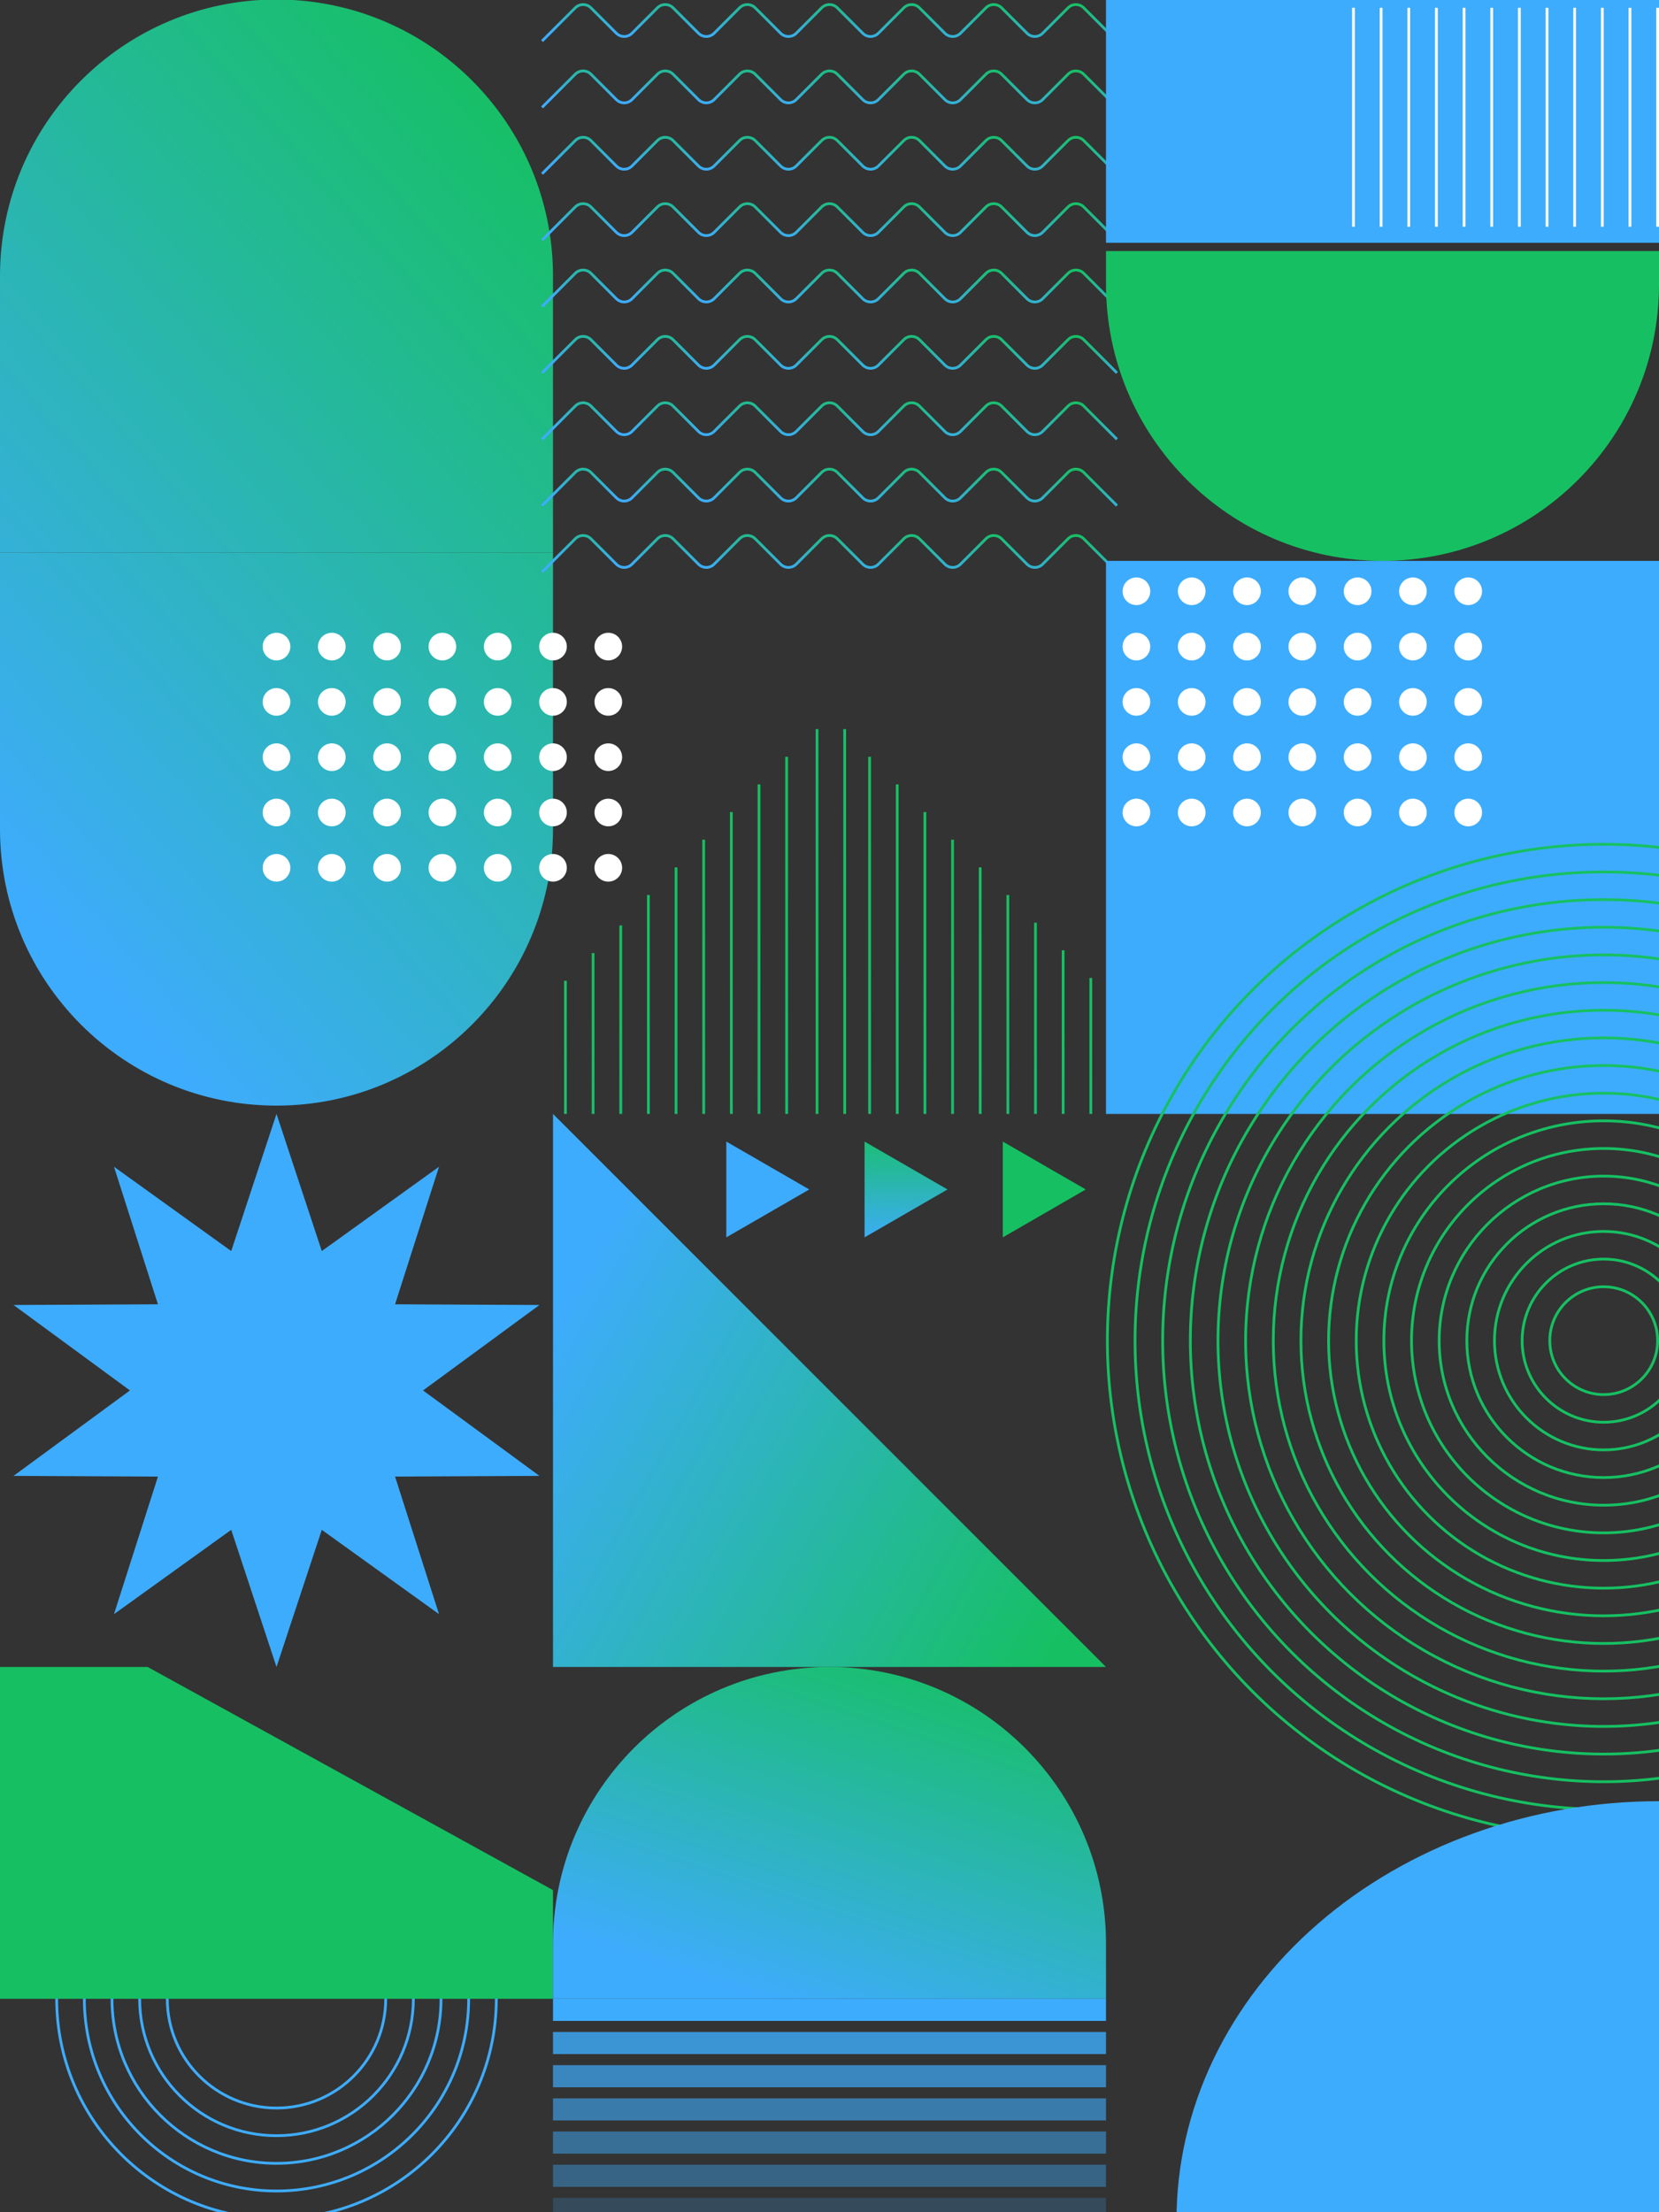 <svg width="600" height="800" viewBox="0 0 600 800" fill="none" xmlns="http://www.w3.org/2000/svg">
<rect x="0" y="0" width="600" height="800" fill="#333333" stroke="none"/>
<path d="M0 99.824C0 44.595 44.772 -0.176 100 -0.176C155.228 -0.176 200 44.595 200 99.824V199.824H0V99.824Z" fill="url(#paint0_linear_138_23)"/>
<path d="M0 199.824H200V299.824C200 355.052 155.228 399.824 100 399.824C44.772 399.824 0 355.052 0 299.824V199.824Z" fill="url(#paint1_linear_138_23)"/>
<g clip-path="url(#clip0_138_23)">
<circle cx="100" cy="722.824" r="39.5" stroke="#3EACFC"/>
<circle cx="100" cy="722.824" r="49.5" stroke="#3EACFC"/>
<circle cx="100" cy="722.824" r="59.5" stroke="#3EACFC"/>
<circle cx="100" cy="722.824" r="69.5" stroke="#3EACFC"/>
<circle cx="100" cy="722.824" r="79.5" stroke="#3EACFC"/>
<path d="M0 602.824H53.403L200 683.52V722.824H0V602.824Z" fill="#16C062"/>
</g>
<path d="M196.039 206.852L208.062 194.828C209.624 193.266 212.157 193.266 213.719 194.828L222.914 204.023C224.476 205.585 227.009 205.585 228.571 204.023L237.765 194.828C239.327 193.266 241.86 193.266 243.422 194.828L252.617 204.023C254.179 205.585 256.712 205.585 258.274 204.023L267.468 194.828C269.031 193.266 271.563 193.266 273.125 194.828L282.32 204.023C283.882 205.585 286.415 205.585 287.977 204.023L297.172 194.828C298.734 193.266 301.266 193.266 302.828 194.828L312.023 204.023C313.585 205.585 316.118 205.585 317.68 204.023L326.875 194.828C328.437 193.266 330.969 193.266 332.532 194.828L341.726 204.023C343.288 205.585 345.821 205.585 347.383 204.023L356.578 194.828C358.14 193.266 360.673 193.266 362.235 194.828L371.429 204.023C372.991 205.585 375.524 205.585 377.086 204.023L386.281 194.828C387.843 193.266 390.376 193.266 391.938 194.828L403.961 206.852" stroke="url(#paint2_linear_138_23)"/>
<path d="M196.039 182.852L208.062 170.828C209.624 169.266 212.157 169.266 213.719 170.828L222.914 180.023C224.476 181.585 227.009 181.585 228.571 180.023L237.765 170.828C239.327 169.266 241.86 169.266 243.422 170.828L252.617 180.023C254.179 181.585 256.712 181.585 258.274 180.023L267.468 170.828C269.031 169.266 271.563 169.266 273.125 170.828L282.32 180.023C283.882 181.585 286.415 181.585 287.977 180.023L297.172 170.828C298.734 169.266 301.266 169.266 302.828 170.828L312.023 180.023C313.585 181.585 316.118 181.585 317.68 180.023L326.875 170.828C328.437 169.266 330.969 169.266 332.532 170.828L341.726 180.023C343.288 181.585 345.821 181.585 347.383 180.023L356.578 170.828C358.14 169.266 360.673 169.266 362.235 170.828L371.429 180.023C372.991 181.585 375.524 181.585 377.086 180.023L386.281 170.828C387.843 169.266 390.376 169.266 391.938 170.828L403.961 182.852" stroke="url(#paint3_linear_138_23)"/>
<path d="M196.039 158.852L208.062 146.828C209.624 145.266 212.157 145.266 213.719 146.828L222.914 156.023C224.476 157.585 227.009 157.585 228.571 156.023L237.765 146.828C239.327 145.266 241.86 145.266 243.422 146.828L252.617 156.023C254.179 157.585 256.712 157.585 258.274 156.023L267.468 146.828C269.031 145.266 271.563 145.266 273.125 146.828L282.32 156.023C283.882 157.585 286.415 157.585 287.977 156.023L297.172 146.828C298.734 145.266 301.266 145.266 302.828 146.828L312.023 156.023C313.585 157.585 316.118 157.585 317.68 156.023L326.875 146.828C328.437 145.266 330.969 145.266 332.532 146.828L341.726 156.023C343.288 157.585 345.821 157.585 347.383 156.023L356.578 146.828C358.14 145.266 360.673 145.266 362.235 146.828L371.429 156.023C372.991 157.585 375.524 157.585 377.086 156.023L386.281 146.828C387.843 145.266 390.376 145.266 391.938 146.828L403.961 158.852" stroke="url(#paint4_linear_138_23)"/>
<path d="M196.039 134.852L208.062 122.828C209.624 121.266 212.157 121.266 213.719 122.828L222.914 132.023C224.476 133.585 227.009 133.585 228.571 132.023L237.765 122.828C239.327 121.266 241.86 121.266 243.422 122.828L252.617 132.023C254.179 133.585 256.712 133.585 258.274 132.023L267.468 122.828C269.031 121.266 271.563 121.266 273.125 122.828L282.32 132.023C283.882 133.585 286.415 133.585 287.977 132.023L297.172 122.828C298.734 121.266 301.266 121.266 302.828 122.828L312.023 132.023C313.585 133.585 316.118 133.585 317.68 132.023L326.875 122.828C328.437 121.266 330.969 121.266 332.532 122.828L341.726 132.023C343.288 133.585 345.821 133.585 347.383 132.023L356.578 122.828C358.14 121.266 360.673 121.266 362.235 122.828L371.429 132.023C372.991 133.585 375.524 133.585 377.086 132.023L386.281 122.828C387.843 121.266 390.376 121.266 391.938 122.828L403.961 134.852" stroke="url(#paint5_linear_138_23)"/>
<path d="M196.039 110.852L208.062 98.828C209.624 97.266 212.157 97.266 213.719 98.828L222.914 108.023C224.476 109.585 227.009 109.585 228.571 108.023L237.765 98.828C239.327 97.266 241.86 97.266 243.422 98.828L252.617 108.023C254.179 109.585 256.712 109.585 258.274 108.023L267.468 98.828C269.031 97.266 271.563 97.266 273.125 98.828L282.32 108.023C283.882 109.585 286.415 109.585 287.977 108.023L297.172 98.828C298.734 97.266 301.266 97.266 302.828 98.828L312.023 108.023C313.585 109.585 316.118 109.585 317.68 108.023L326.875 98.828C328.437 97.266 330.969 97.266 332.532 98.828L341.726 108.023C343.288 109.585 345.821 109.585 347.383 108.023L356.578 98.828C358.14 97.266 360.673 97.266 362.235 98.828L371.429 108.023C372.991 109.585 375.524 109.585 377.086 108.023L386.281 98.828C387.843 97.266 390.376 97.266 391.938 98.828L403.961 110.852" stroke="url(#paint6_linear_138_23)"/>
<path d="M196.039 86.852L208.062 74.828C209.624 73.266 212.157 73.266 213.719 74.828L222.914 84.023C224.476 85.585 227.009 85.585 228.571 84.023L237.765 74.828C239.327 73.266 241.86 73.266 243.422 74.828L252.617 84.023C254.179 85.585 256.712 85.585 258.274 84.023L267.468 74.828C269.031 73.266 271.563 73.266 273.125 74.828L282.32 84.023C283.882 85.585 286.415 85.585 287.977 84.023L297.172 74.828C298.734 73.266 301.266 73.266 302.828 74.828L312.023 84.023C313.585 85.585 316.118 85.585 317.68 84.023L326.875 74.828C328.437 73.266 330.969 73.266 332.532 74.828L341.726 84.023C343.288 85.585 345.821 85.585 347.383 84.023L356.578 74.828C358.14 73.266 360.673 73.266 362.235 74.828L371.429 84.023C372.991 85.585 375.524 85.585 377.086 84.023L386.281 74.828C387.843 73.266 390.376 73.266 391.938 74.828L403.961 86.852" stroke="url(#paint7_linear_138_23)"/>
<path d="M196.039 62.852L208.062 50.828C209.624 49.266 212.157 49.266 213.719 50.828L222.914 60.023C224.476 61.585 227.009 61.585 228.571 60.023L237.765 50.828C239.327 49.266 241.86 49.266 243.422 50.828L252.617 60.023C254.179 61.585 256.712 61.585 258.274 60.023L267.468 50.828C269.031 49.266 271.563 49.266 273.125 50.828L282.32 60.023C283.882 61.585 286.415 61.585 287.977 60.023L297.172 50.828C298.734 49.266 301.266 49.266 302.828 50.828L312.023 60.023C313.585 61.585 316.118 61.585 317.68 60.023L326.875 50.828C328.437 49.266 330.969 49.266 332.532 50.828L341.726 60.023C343.288 61.585 345.821 61.585 347.383 60.023L356.578 50.828C358.14 49.266 360.673 49.266 362.235 50.828L371.429 60.023C372.991 61.585 375.524 61.585 377.086 60.023L386.281 50.828C387.843 49.266 390.376 49.266 391.938 50.828L403.961 62.852" stroke="url(#paint8_linear_138_23)"/>
<path d="M196.039 38.852L208.062 26.828C209.624 25.266 212.157 25.266 213.719 26.828L222.914 36.023C224.476 37.585 227.009 37.585 228.571 36.023L237.765 26.828C239.327 25.266 241.86 25.266 243.422 26.828L252.617 36.023C254.179 37.585 256.712 37.585 258.274 36.023L267.468 26.828C269.031 25.266 271.563 25.266 273.125 26.828L282.32 36.023C283.882 37.585 286.415 37.585 287.977 36.023L297.172 26.828C298.734 25.266 301.266 25.266 302.828 26.828L312.023 36.023C313.585 37.585 316.118 37.585 317.68 36.023L326.875 26.828C328.437 25.266 330.969 25.266 332.532 26.828L341.726 36.023C343.288 37.585 345.821 37.585 347.383 36.023L356.578 26.828C358.14 25.266 360.673 25.266 362.235 26.828L371.429 36.023C372.991 37.585 375.524 37.585 377.086 36.023L386.281 26.828C387.843 25.266 390.376 25.266 391.938 26.828L403.961 38.852" stroke="url(#paint9_linear_138_23)"/>
<path d="M196.039 14.852L208.062 2.828C209.624 1.266 212.157 1.266 213.719 2.828L222.914 12.023C224.476 13.585 227.009 13.585 228.571 12.023L237.765 2.828C239.327 1.266 241.86 1.266 243.422 2.828L252.617 12.023C254.179 13.585 256.712 13.585 258.274 12.023L267.468 2.828C269.031 1.266 271.563 1.266 273.125 2.828L282.32 12.023C283.882 13.585 286.415 13.585 287.977 12.023L297.172 2.828C298.734 1.266 301.266 1.266 302.828 2.828L312.023 12.023C313.585 13.585 316.118 13.585 317.68 12.023L326.875 2.828C328.437 1.266 330.969 1.266 332.532 2.828L341.726 12.023C343.288 13.585 345.821 13.585 347.383 12.023L356.578 2.828C358.14 1.266 360.673 1.266 362.235 2.828L371.429 12.023C372.991 13.585 375.524 13.585 377.086 12.023L386.281 2.828C387.843 1.266 390.376 1.266 391.938 2.828L403.961 14.852" stroke="url(#paint10_linear_138_23)"/>
<line x1="295.5" y1="263.659" x2="295.5" y2="402.824" stroke="url(#paint11_linear_138_23)"/>
<line x1="305.5" y1="263.659" x2="305.5" y2="402.824" stroke="url(#paint12_linear_138_23)"/>
<line x1="314.5" y1="402.824" x2="314.5" y2="273.664" stroke="url(#paint13_linear_138_23)"/>
<line x1="284.5" y1="402.824" x2="284.5" y2="273.664" stroke="url(#paint14_linear_138_23)"/>
<line x1="274.5" y1="402.824" x2="274.5" y2="283.664" stroke="url(#paint15_linear_138_23)"/>
<line x1="264.5" y1="402.824" x2="264.5" y2="293.664" stroke="url(#paint16_linear_138_23)"/>
<line x1="254.5" y1="402.824" x2="254.5" y2="303.664" stroke="url(#paint17_linear_138_23)"/>
<line x1="244.5" y1="402.824" x2="244.5" y2="313.664" stroke="url(#paint18_linear_138_23)"/>
<line x1="234.5" y1="402.824" x2="234.5" y2="323.664" stroke="url(#paint19_linear_138_23)"/>
<line x1="224.5" y1="402.824" x2="224.5" y2="334.664" stroke="url(#paint20_linear_138_23)"/>
<line x1="214.5" y1="402.824" x2="214.5" y2="344.664" stroke="url(#paint21_linear_138_23)"/>
<line x1="204.5" y1="402.824" x2="204.5" y2="354.664" stroke="url(#paint22_linear_138_23)"/>
<line x1="324.5" y1="402.824" x2="324.5" y2="283.664" stroke="url(#paint23_linear_138_23)"/>
<line x1="334.5" y1="402.824" x2="334.5" y2="293.664" stroke="url(#paint24_linear_138_23)"/>
<line x1="344.5" y1="402.824" x2="344.5" y2="303.664" stroke="url(#paint25_linear_138_23)"/>
<line x1="354.5" y1="402.824" x2="354.5" y2="313.664" stroke="url(#paint26_linear_138_23)"/>
<line x1="364.5" y1="402.824" x2="364.5" y2="323.664" stroke="url(#paint27_linear_138_23)"/>
<line x1="374.5" y1="402.824" x2="374.5" y2="333.664" stroke="url(#paint28_linear_138_23)"/>
<line x1="384.5" y1="402.824" x2="384.5" y2="343.664" stroke="url(#paint29_linear_138_23)"/>
<line x1="394.5" y1="402.824" x2="394.5" y2="353.664" stroke="url(#paint30_linear_138_23)"/>
<path d="M399.997 602.824L200 602.824L200 402.824L399.997 602.824Z" fill="url(#paint31_linear_138_23)"/>
<path d="M262.679 412.824L292.679 430.144L262.679 447.465L262.679 412.824Z" fill="#3EACFC"/>
<path d="M312.679 412.824L342.679 430.144L312.679 447.465L312.679 412.824Z" fill="url(#paint32_linear_138_23)"/>
<path d="M362.679 412.824L392.679 430.144L362.679 447.465L362.679 412.824Z" fill="#16C062"/>
<g clip-path="url(#clip1_138_23)">
<path d="M200 702.824C200 647.595 244.772 602.824 300 602.824C355.228 602.824 400 647.595 400 702.824V722.824H200V702.824Z" fill="url(#paint33_linear_138_23)"/>
<rect x="200" y="722.824" width="200" height="8" fill="#3EACFC"/>
<rect x="200" y="734.824" width="200" height="8" fill="#3EACFC" fill-opacity="0.8"/>
<rect x="200" y="746.824" width="200" height="8" fill="#3EACFC" fill-opacity="0.7"/>
<rect x="200" y="758.824" width="200" height="8" fill="#3EACFC" fill-opacity="0.6"/>
<rect x="200" y="770.824" width="200" height="8" fill="#3EACFC" fill-opacity="0.5"/>
<rect x="200" y="782.824" width="200" height="8" fill="#3EACFC" fill-opacity="0.4"/>
<rect x="200" y="794.824" width="200" height="8" fill="#3EACFC" fill-opacity="0.2"/>
</g>
<path d="M400 90.797H600V102.824C600 158.052 555.228 202.824 500 202.824C444.772 202.824 400 158.052 400 102.824V90.797Z" fill="#16C062"/>
<rect x="400" y="-0.176" width="200" height="87.973" fill="#3EACFC"/>
<line x1="599.5" y1="81.984" x2="599.5" y2="2.824" stroke="white"/>
<line x1="589.5" y1="81.984" x2="589.5" y2="2.824" stroke="white"/>
<line x1="579.5" y1="81.984" x2="579.5" y2="2.824" stroke="white"/>
<line x1="569.5" y1="81.984" x2="569.5" y2="2.824" stroke="white"/>
<line x1="559.5" y1="81.984" x2="559.5" y2="2.824" stroke="white"/>
<line x1="549.5" y1="81.984" x2="549.5" y2="2.824" stroke="white"/>
<line x1="539.5" y1="81.984" x2="539.5" y2="2.824" stroke="white"/>
<line x1="529.5" y1="81.984" x2="529.5" y2="2.824" stroke="white"/>
<line x1="519.5" y1="81.984" x2="519.5" y2="2.824" stroke="white"/>
<line x1="509.5" y1="81.984" x2="509.5" y2="2.824" stroke="white"/>
<line x1="499.5" y1="81.984" x2="499.5" y2="2.824" stroke="white"/>
<line x1="489.5" y1="81.984" x2="489.5" y2="2.824" stroke="white"/>
<g clip-path="url(#clip2_138_23)">
<g clip-path="url(#clip3_138_23)">
<rect x="400" y="202.824" width="200" height="200" fill="#3EACFC"/>
<circle cx="411" cy="213.824" r="5" fill="white"/>
<circle cx="431" cy="213.824" r="5" fill="white"/>
<circle cx="451" cy="213.824" r="5" fill="white"/>
<circle cx="471" cy="213.824" r="5" fill="white"/>
<circle cx="491" cy="213.824" r="5" fill="white"/>
<circle cx="511" cy="213.824" r="5" fill="white"/>
<circle cx="531" cy="213.824" r="5" fill="white"/>
<circle cx="411" cy="233.824" r="5" fill="white"/>
<circle cx="431" cy="233.824" r="5" fill="white"/>
<circle cx="451" cy="233.824" r="5" fill="white"/>
<circle cx="471" cy="233.824" r="5" fill="white"/>
<circle cx="491" cy="233.824" r="5" fill="white"/>
<circle cx="511" cy="233.824" r="5" fill="white"/>
<circle cx="531" cy="233.824" r="5" fill="white"/>
<circle cx="411" cy="253.824" r="5" fill="white"/>
<circle cx="431" cy="253.824" r="5" fill="white"/>
<circle cx="451" cy="253.824" r="5" fill="white"/>
<circle cx="471" cy="253.824" r="5" fill="white"/>
<circle cx="491" cy="253.824" r="5" fill="white"/>
<circle cx="511" cy="253.824" r="5" fill="white"/>
<circle cx="531" cy="253.824" r="5" fill="white"/>
<circle cx="411" cy="273.824" r="5" fill="white"/>
<circle cx="431" cy="273.824" r="5" fill="white"/>
<circle cx="451" cy="273.824" r="5" fill="white"/>
<circle cx="471" cy="273.824" r="5" fill="white"/>
<circle cx="491" cy="273.824" r="5" fill="white"/>
<circle cx="511" cy="273.824" r="5" fill="white"/>
<circle cx="531" cy="273.824" r="5" fill="white"/>
<circle cx="411" cy="293.824" r="5" fill="white"/>
<circle cx="431" cy="293.824" r="5" fill="white"/>
<circle cx="451" cy="293.824" r="5" fill="white"/>
<circle cx="471" cy="293.824" r="5" fill="white"/>
<circle cx="491" cy="293.824" r="5" fill="white"/>
<circle cx="511" cy="293.824" r="5" fill="white"/>
<circle cx="531" cy="293.824" r="5" fill="white"/>
</g>
<circle cx="580" cy="484.824" r="19.5" stroke="#16C062"/>
<circle cx="580" cy="484.824" r="29.5" stroke="#16C062"/>
<circle cx="580" cy="484.824" r="39.5" stroke="#16C062"/>
<circle cx="580" cy="484.824" r="49.5" stroke="#16C062"/>
<circle cx="580" cy="484.824" r="59.5" stroke="#16C062"/>
<circle cx="580" cy="484.824" r="69.5" stroke="#16C062"/>
<circle cx="580" cy="484.824" r="79.5" stroke="#16C062"/>
<circle cx="580" cy="484.824" r="89.5" stroke="#16C062"/>
<circle cx="580" cy="484.824" r="99.5" stroke="#16C062"/>
<circle cx="580" cy="484.824" r="109.5" stroke="#16C062"/>
<circle cx="580" cy="484.824" r="119.5" stroke="#16C062"/>
<circle cx="580" cy="484.824" r="129.5" stroke="#16C062"/>
<circle cx="580" cy="484.824" r="139.5" stroke="#16C062"/>
<circle cx="580" cy="484.824" r="149.5" stroke="#16C062"/>
<circle cx="580" cy="484.824" r="159.5" stroke="#16C062"/>
<circle cx="580" cy="484.824" r="169.5" stroke="#16C062"/>
<circle cx="580" cy="484.824" r="179.5" stroke="#16C062"/>
</g>
<circle cx="100" cy="233.824" r="5" fill="white"/>
<circle cx="120" cy="233.824" r="5" fill="white"/>
<circle cx="140" cy="233.824" r="5" fill="white"/>
<circle cx="160" cy="233.824" r="5" fill="white"/>
<circle cx="180" cy="233.824" r="5" fill="white"/>
<circle cx="200" cy="233.824" r="5" fill="white"/>
<circle cx="220" cy="233.824" r="5" fill="white"/>
<circle cx="100" cy="253.824" r="5" fill="white"/>
<circle cx="120" cy="253.824" r="5" fill="white"/>
<circle cx="140" cy="253.824" r="5" fill="white"/>
<circle cx="160" cy="253.824" r="5" fill="white"/>
<circle cx="180" cy="253.824" r="5" fill="white"/>
<circle cx="200" cy="253.824" r="5" fill="white"/>
<circle cx="220" cy="253.824" r="5" fill="white"/>
<circle cx="100" cy="273.824" r="5" fill="white"/>
<circle cx="120" cy="273.824" r="5" fill="white"/>
<circle cx="140" cy="273.824" r="5" fill="white"/>
<circle cx="160" cy="273.824" r="5" fill="white"/>
<circle cx="180" cy="273.824" r="5" fill="white"/>
<circle cx="200" cy="273.824" r="5" fill="white"/>
<circle cx="220" cy="273.824" r="5" fill="white"/>
<circle cx="100" cy="293.824" r="5" fill="white"/>
<circle cx="120" cy="293.824" r="5" fill="white"/>
<circle cx="140" cy="293.824" r="5" fill="white"/>
<circle cx="160" cy="293.824" r="5" fill="white"/>
<circle cx="180" cy="293.824" r="5" fill="white"/>
<circle cx="200" cy="293.824" r="5" fill="white"/>
<circle cx="220" cy="293.824" r="5" fill="white"/>
<circle cx="100" cy="313.824" r="5" fill="white"/>
<circle cx="120" cy="313.824" r="5" fill="white"/>
<circle cx="140" cy="313.824" r="5" fill="white"/>
<circle cx="160" cy="313.824" r="5" fill="white"/>
<circle cx="180" cy="313.824" r="5" fill="white"/>
<circle cx="200" cy="313.824" r="5" fill="white"/>
<circle cx="220" cy="313.824" r="5" fill="white"/>
<path d="M100 402.824L116.378 452.418L158.779 421.922L142.878 471.671L195.106 471.922L153 502.824L195.106 533.725L142.878 533.976L158.779 583.725L116.378 553.23L100 602.824L83.622 553.23L41.221 583.725L57.122 533.976L4.894 533.725L47 502.824L4.894 471.922L57.122 471.671L41.221 421.922L83.622 452.418L100 402.824Z" fill="#3EACFC"/>
<path d="M425.5 802.824C425.5 782.933 430.014 763.237 438.783 744.86C447.552 726.484 460.406 709.787 476.61 695.722C492.814 681.657 512.05 670.5 533.222 662.888C554.393 655.276 577.084 651.359 600 651.359L600 802.824L425.5 802.824Z" fill="#3EACFC"/>
<defs>
<linearGradient id="paint0_linear_138_23" x1="158.589" y1="-0.17" x2="-86.132" y2="217.876" gradientUnits="userSpaceOnUse">
<stop stop-color="#16C062"/>
<stop offset="1" stop-color="#3EACFC"/>
</linearGradient>
<linearGradient id="paint1_linear_138_23" x1="158.589" y1="-0.17" x2="-86.132" y2="217.876" gradientUnits="userSpaceOnUse">
<stop stop-color="#16C062"/>
<stop offset="1" stop-color="#3EACFC"/>
</linearGradient>
<linearGradient id="paint2_linear_138_23" x1="360.91" y1="192" x2="360.178" y2="210.265" gradientUnits="userSpaceOnUse">
<stop stop-color="#16C062"/>
<stop offset="1" stop-color="#3EACFC"/>
</linearGradient>
<linearGradient id="paint3_linear_138_23" x1="360.91" y1="168" x2="360.178" y2="186.265" gradientUnits="userSpaceOnUse">
<stop stop-color="#16C062"/>
<stop offset="1" stop-color="#3EACFC"/>
</linearGradient>
<linearGradient id="paint4_linear_138_23" x1="360.91" y1="144" x2="360.178" y2="162.265" gradientUnits="userSpaceOnUse">
<stop stop-color="#16C062"/>
<stop offset="1" stop-color="#3EACFC"/>
</linearGradient>
<linearGradient id="paint5_linear_138_23" x1="360.91" y1="120" x2="360.178" y2="138.265" gradientUnits="userSpaceOnUse">
<stop stop-color="#16C062"/>
<stop offset="1" stop-color="#3EACFC"/>
</linearGradient>
<linearGradient id="paint6_linear_138_23" x1="360.91" y1="96" x2="360.178" y2="114.265" gradientUnits="userSpaceOnUse">
<stop stop-color="#16C062"/>
<stop offset="1" stop-color="#3EACFC"/>
</linearGradient>
<linearGradient id="paint7_linear_138_23" x1="360.91" y1="72" x2="360.178" y2="90.265" gradientUnits="userSpaceOnUse">
<stop stop-color="#16C062"/>
<stop offset="1" stop-color="#3EACFC"/>
</linearGradient>
<linearGradient id="paint8_linear_138_23" x1="360.91" y1="48" x2="360.178" y2="66.265" gradientUnits="userSpaceOnUse">
<stop stop-color="#16C062"/>
<stop offset="1" stop-color="#3EACFC"/>
</linearGradient>
<linearGradient id="paint9_linear_138_23" x1="360.91" y1="24" x2="360.178" y2="42.265" gradientUnits="userSpaceOnUse">
<stop stop-color="#16C062"/>
<stop offset="1" stop-color="#3EACFC"/>
</linearGradient>
<linearGradient id="paint10_linear_138_23" x1="360.91" y1="0" x2="360.178" y2="18.265" gradientUnits="userSpaceOnUse">
<stop stop-color="#16C062"/>
<stop offset="1" stop-color="#3EACFC"/>
</linearGradient>
<linearGradient id="paint11_linear_138_23" x1="295" y1="374.009" x2="293.768" y2="374.004" gradientUnits="userSpaceOnUse">
<stop stop-color="#16C062"/>
<stop offset="1" stop-color="#3EACFC"/>
</linearGradient>
<linearGradient id="paint12_linear_138_23" x1="305" y1="374.009" x2="303.768" y2="374.004" gradientUnits="userSpaceOnUse">
<stop stop-color="#16C062"/>
<stop offset="1" stop-color="#3EACFC"/>
</linearGradient>
<linearGradient id="paint13_linear_138_23" x1="315" y1="300.407" x2="316.232" y2="300.412" gradientUnits="userSpaceOnUse">
<stop stop-color="#16C062"/>
<stop offset="1" stop-color="#3EACFC"/>
</linearGradient>
<linearGradient id="paint14_linear_138_23" x1="285" y1="300.407" x2="286.232" y2="300.412" gradientUnits="userSpaceOnUse">
<stop stop-color="#16C062"/>
<stop offset="1" stop-color="#3EACFC"/>
</linearGradient>
<linearGradient id="paint15_linear_138_23" x1="275" y1="308.336" x2="276.232" y2="308.342" gradientUnits="userSpaceOnUse">
<stop stop-color="#16C062"/>
<stop offset="1" stop-color="#3EACFC"/>
</linearGradient>
<linearGradient id="paint16_linear_138_23" x1="265" y1="316.266" x2="266.232" y2="316.272" gradientUnits="userSpaceOnUse">
<stop stop-color="#16C062"/>
<stop offset="1" stop-color="#3EACFC"/>
</linearGradient>
<linearGradient id="paint17_linear_138_23" x1="255" y1="324.195" x2="256.232" y2="324.202" gradientUnits="userSpaceOnUse">
<stop stop-color="#16C062"/>
<stop offset="1" stop-color="#3EACFC"/>
</linearGradient>
<linearGradient id="paint18_linear_138_23" x1="245" y1="332.125" x2="246.232" y2="332.132" gradientUnits="userSpaceOnUse">
<stop stop-color="#16C062"/>
<stop offset="1" stop-color="#3EACFC"/>
</linearGradient>
<linearGradient id="paint19_linear_138_23" x1="235" y1="340.054" x2="236.232" y2="340.063" gradientUnits="userSpaceOnUse">
<stop stop-color="#16C062"/>
<stop offset="1" stop-color="#3EACFC"/>
</linearGradient>
<linearGradient id="paint20_linear_138_23" x1="225" y1="348.777" x2="226.232" y2="348.787" gradientUnits="userSpaceOnUse">
<stop stop-color="#16C062"/>
<stop offset="1" stop-color="#3EACFC"/>
</linearGradient>
<linearGradient id="paint21_linear_138_23" x1="215" y1="356.706" x2="216.232" y2="356.718" gradientUnits="userSpaceOnUse">
<stop stop-color="#16C062"/>
<stop offset="1" stop-color="#3EACFC"/>
</linearGradient>
<linearGradient id="paint22_linear_138_23" x1="205" y1="364.635" x2="206.232" y2="364.65" gradientUnits="userSpaceOnUse">
<stop stop-color="#16C062"/>
<stop offset="1" stop-color="#3EACFC"/>
</linearGradient>
<linearGradient id="paint23_linear_138_23" x1="325" y1="308.336" x2="326.232" y2="308.342" gradientUnits="userSpaceOnUse">
<stop stop-color="#16C062"/>
<stop offset="1" stop-color="#3EACFC"/>
</linearGradient>
<linearGradient id="paint24_linear_138_23" x1="335" y1="316.266" x2="336.232" y2="316.272" gradientUnits="userSpaceOnUse">
<stop stop-color="#16C062"/>
<stop offset="1" stop-color="#3EACFC"/>
</linearGradient>
<linearGradient id="paint25_linear_138_23" x1="345" y1="324.195" x2="346.232" y2="324.202" gradientUnits="userSpaceOnUse">
<stop stop-color="#16C062"/>
<stop offset="1" stop-color="#3EACFC"/>
</linearGradient>
<linearGradient id="paint26_linear_138_23" x1="355" y1="332.125" x2="356.232" y2="332.132" gradientUnits="userSpaceOnUse">
<stop stop-color="#16C062"/>
<stop offset="1" stop-color="#3EACFC"/>
</linearGradient>
<linearGradient id="paint27_linear_138_23" x1="365" y1="340.054" x2="366.232" y2="340.063" gradientUnits="userSpaceOnUse">
<stop stop-color="#16C062"/>
<stop offset="1" stop-color="#3EACFC"/>
</linearGradient>
<linearGradient id="paint28_linear_138_23" x1="375" y1="347.984" x2="376.232" y2="347.994" gradientUnits="userSpaceOnUse">
<stop stop-color="#16C062"/>
<stop offset="1" stop-color="#3EACFC"/>
</linearGradient>
<linearGradient id="paint29_linear_138_23" x1="385" y1="355.913" x2="386.232" y2="355.925" gradientUnits="userSpaceOnUse">
<stop stop-color="#16C062"/>
<stop offset="1" stop-color="#3EACFC"/>
</linearGradient>
<linearGradient id="paint30_linear_138_23" x1="395" y1="363.843" x2="396.232" y2="363.857" gradientUnits="userSpaceOnUse">
<stop stop-color="#16C062"/>
<stop offset="1" stop-color="#3EACFC"/>
</linearGradient>
<linearGradient id="paint31_linear_138_23" x1="399.994" y1="561.413" x2="212.642" y2="456.278" gradientUnits="userSpaceOnUse">
<stop stop-color="#16C062"/>
<stop offset="1" stop-color="#3EACFC"/>
</linearGradient>
<linearGradient id="paint32_linear_138_23" x1="322.828" y1="406.965" x2="323.353" y2="449.93" gradientUnits="userSpaceOnUse">
<stop stop-color="#16C062"/>
<stop offset="1" stop-color="#3EACFC"/>
</linearGradient>
<linearGradient id="paint33_linear_138_23" x1="358.589" y1="602.826" x2="313.888" y2="735.587" gradientUnits="userSpaceOnUse">
<stop stop-color="#16C062"/>
<stop offset="1" stop-color="#3EACFC"/>
</linearGradient>
<clipPath id="clip0_138_23">
<rect width="200" height="200" fill="white" transform="translate(0 602.824)"/>
</clipPath>
<clipPath id="clip1_138_23">
<rect width="200" height="200" fill="white" transform="translate(200 602.824)"/>
</clipPath>
<clipPath id="clip2_138_23">
<rect width="200" height="600" fill="white" transform="translate(400 202.824)"/>
</clipPath>
<clipPath id="clip3_138_23">
<rect width="200" height="200" fill="white" transform="translate(400 202.824)"/>
</clipPath>
</defs>
</svg>
